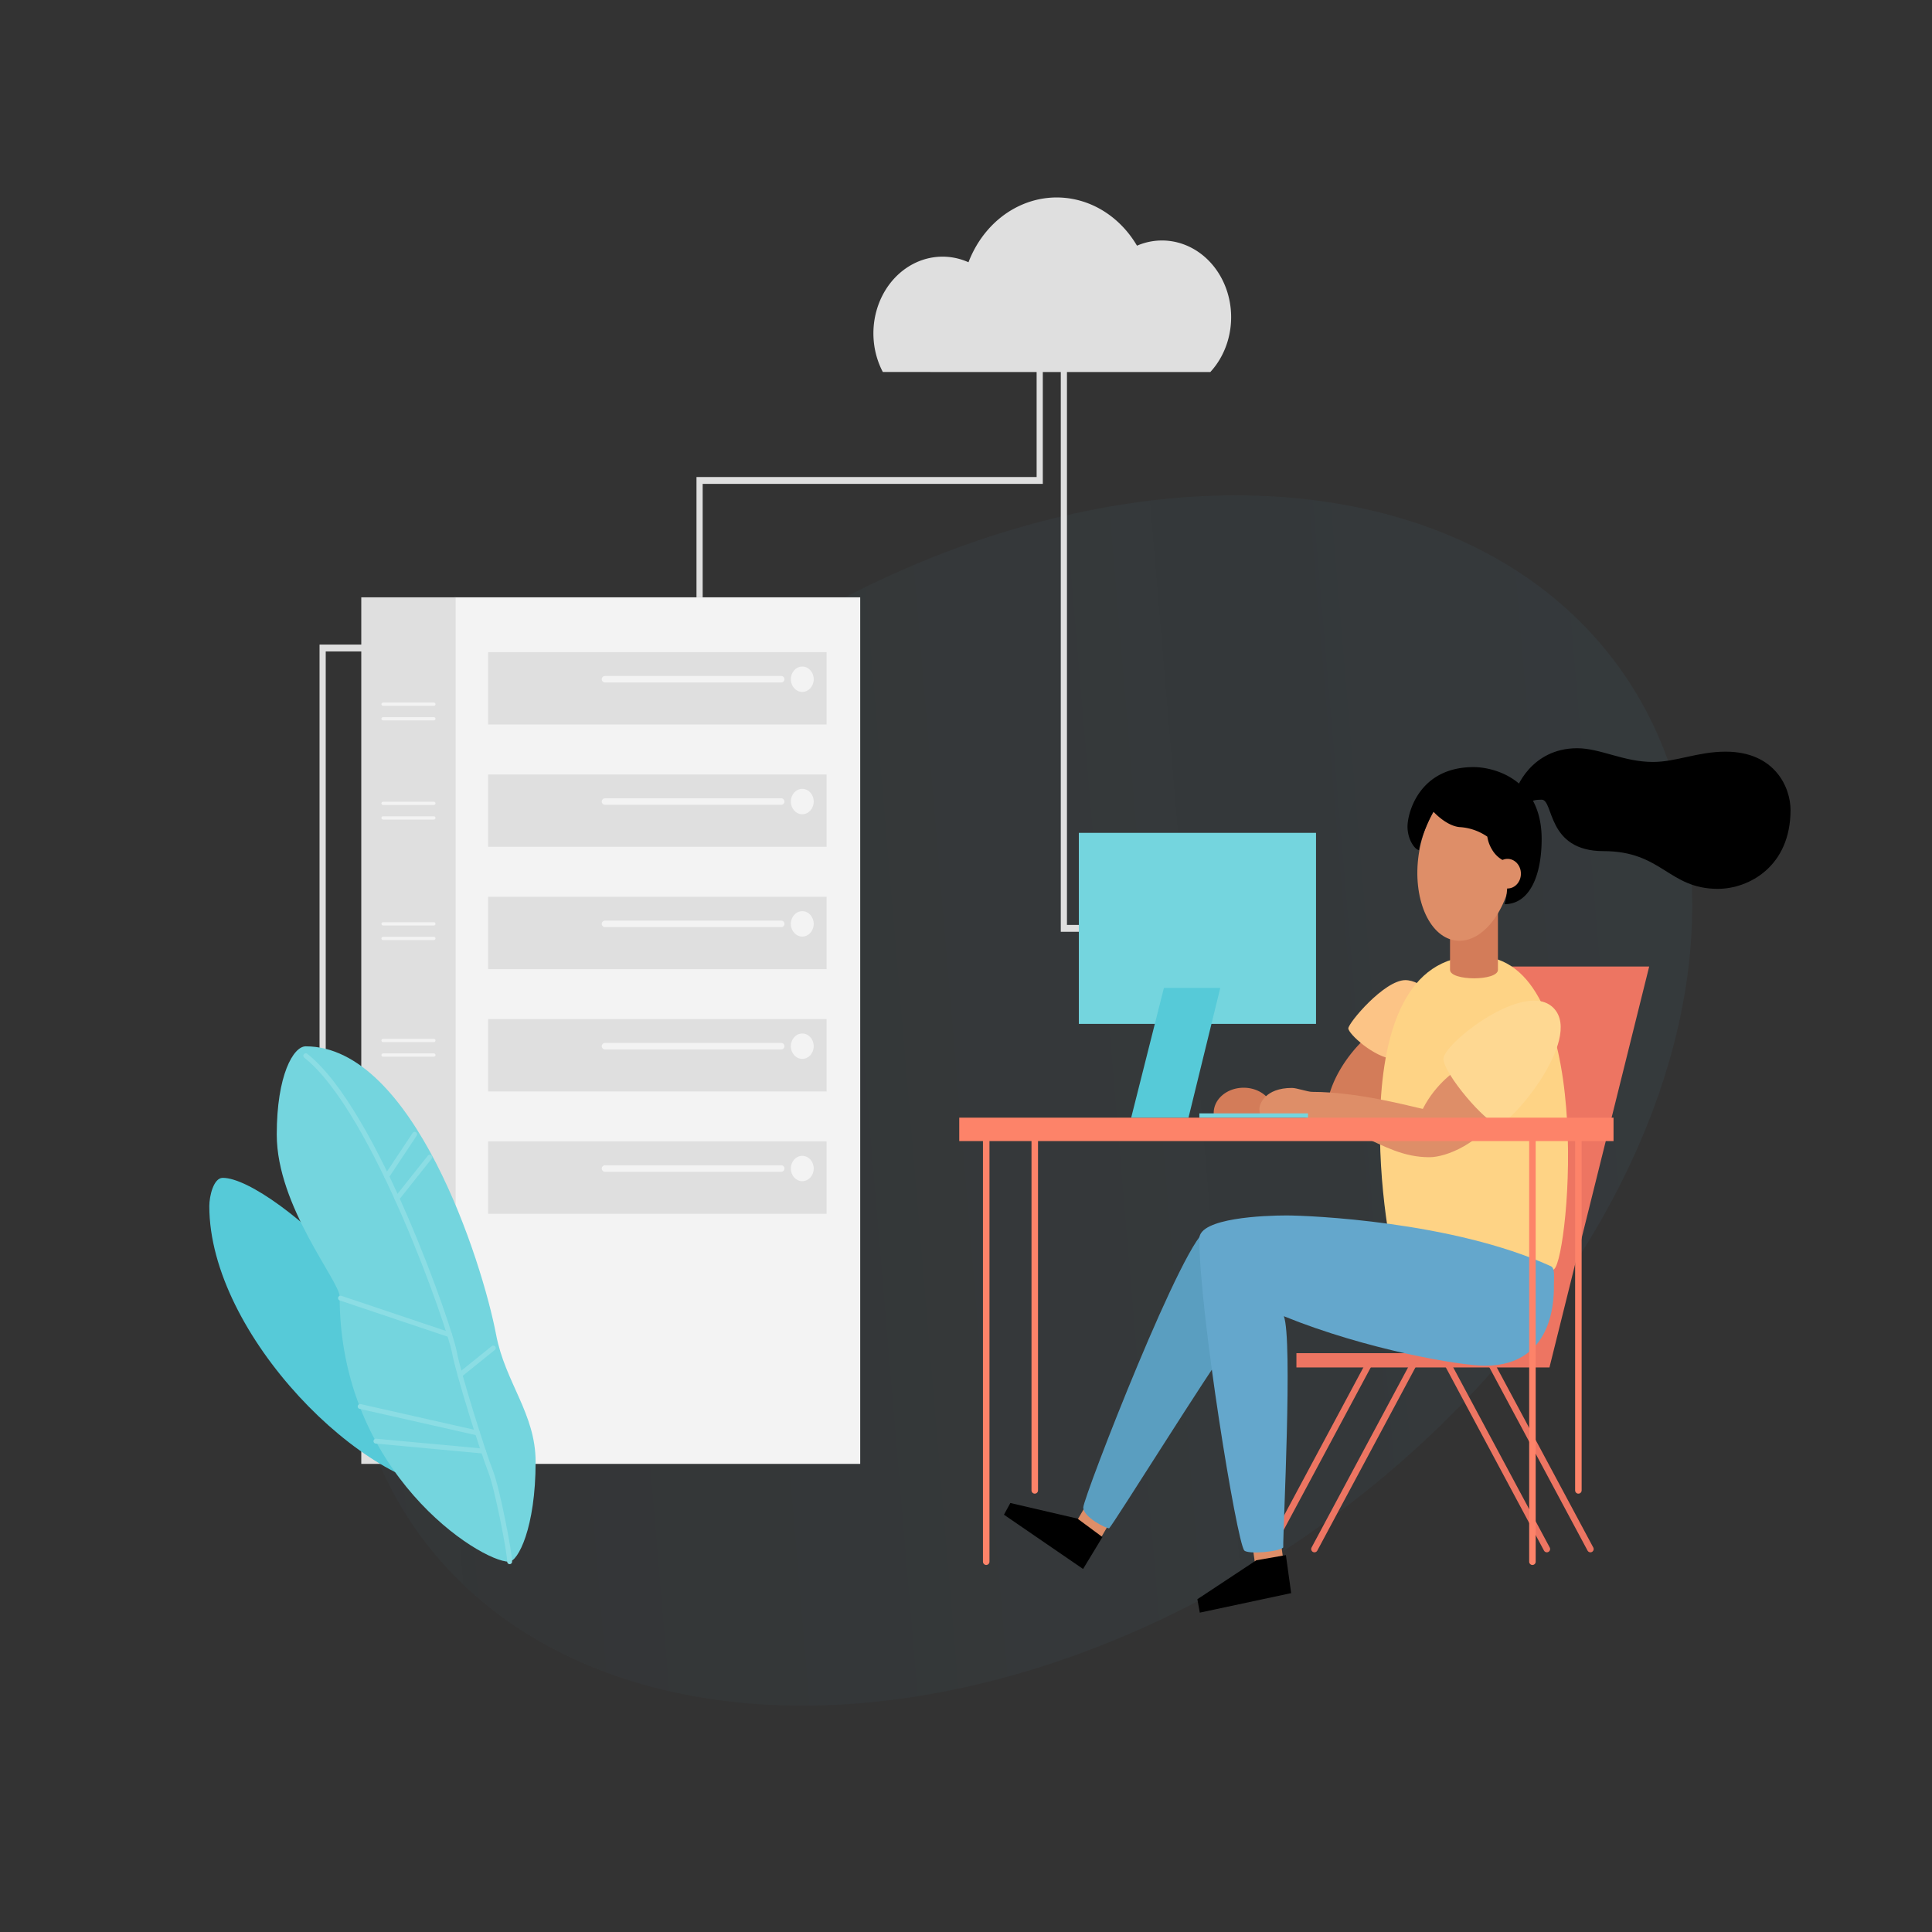 <?xml version="1.0" encoding="UTF-8" standalone="no"?>
<svg
   xmlns:dc="http://purl.org/dc/elements/1.1/"
   xmlns:cc="http://creativecommons.org/ns#"
   xmlns:rdf="http://www.w3.org/1999/02/22-rdf-syntax-ns#"
   xmlns:svg="http://www.w3.org/2000/svg"
   xmlns="http://www.w3.org/2000/svg"
   xmlns:xlink="http://www.w3.org/1999/xlink"
   xmlns:sodipodi="http://sodipodi.sourceforge.net/DTD/sodipodi-0.dtd"
   xmlns:inkscape="http://www.inkscape.org/namespaces/inkscape"
   id="Vector"
   viewBox="0 0 1200 1200"
   version="1.1"
   sodipodi:docname="drawkit-server-woman-colour.svg"
   inkscape:version="0.92.2 5c3e80d, 2017-08-06">
  <rect x="0" y="0" width="1200" height="1200" fill="#333333" stroke="none"/>
  <sodipodi:namedview
     pagecolor="#ffffff"
     bordercolor="#666666"
     borderopacity="1"
     objecttolerance="10"
     gridtolerance="10"
     guidetolerance="10"
     inkscape:pageopacity="0"
     inkscape:pageshadow="2"
     inkscape:window-width="1920"
     inkscape:window-height="1036"
     id="namedview2415"
     showgrid="false"
     inkscape:zoom="0.55625733"
     inkscape:cx="510.77109"
     inkscape:cy="525.36235"
     inkscape:window-x="0"
     inkscape:window-y="0"
     inkscape:window-maximized="1"
     inkscape:current-layer="layer4" />
  <defs
     id="defs2276">
    <linearGradient
       inkscape:collect="always"
       id="linearGradient5551">
      <stop
         style="stop-color:#54a0c6;stop-opacity:1;"
         offset="0"
         id="stop5547" />
      <stop
         style="stop-color:#54a0c6;stop-opacity:0;"
         offset="1"
         id="stop5549" />
    </linearGradient>
    <style
       id="style2274">.cls-1,.cls-14,.cls-15,.cls-16,.cls-17,.cls-5{fill:none;}.cls-1{stroke:#dfdfdf;stroke-miterlimit:10;}.cls-1,.cls-14,.cls-16,.cls-5{stroke-width:4px;}.cls-2{fill:#f3f3f3;}.cls-3{fill:#dfdfdf;}.cls-4{fill:#56cad8;}.cls-5{stroke:#ed7562;}.cls-14,.cls-15,.cls-16,.cls-17,.cls-5{stroke-linecap:round;stroke-linejoin:round;}.cls-6{fill:#ed7562;}.cls-7{fill:#de8e68;}.cls-8{fill:#d37c59;}.cls-9{fill:#fcc486;}.cls-10{fill:#fed385;}.cls-11{fill:#fed892;}.cls-12{fill:#fd8369;}.cls-13{fill:#74d5de;}.cls-14{stroke:#fd8369;}.cls-15{stroke:#8bdde4;stroke-width:3px;}.cls-16,.cls-17{stroke:#f3f3f3;}.cls-17{stroke-width:2px;}</style>
    <linearGradient
       inkscape:collect="always"
       xlink:href="#linearGradient5551"
       id="linearGradient5553"
       x1="1516.386"
       y1="-611.542"
       x2="-1070.763"
       y2="-1224.271"
       gradientUnits="userSpaceOnUse"
       gradientTransform="matrix(0.543,0,0,0.648,279.639,-315.911)" />
  </defs>
  <title
     id="title2278">Artboard 1</title>
  <g
     inkscape:groupmode="layer"
     id="layer4"
     inkscape:label="Background">
    <ellipse
       style="opacity:0.06;fill:url(#linearGradient5553);fill-opacity:1;stroke:none;stroke-width:2.072;stroke-opacity:1"
       id="path5473"
       transform="matrix(0.98,-0.199,0.114,-0.993,0,0)"
       ry="368.813"
       rx="424.539"
       cy="-837.313"
       cx="743.228" />
  </g>
  <g
     inkscape:groupmode="layer"
     id="layer3"
     inkscape:label="Main">
    <polyline
       style="fill:none;stroke:#dfdfdf;stroke-width:4px;stroke-miterlimit:10"
       class="cls-1"
       points="205.45 483.05 176 483.05 176 722.67"
       id="polyline2280"
       transform="matrix(0.96,0,0,1.065,31.437,-111.965)" />
    <rect
       style="fill:#f3f3f3;stroke-width:1.011"
       class="cls-2"
       x="282.316"
       y="371.009"
       width="251.974"
       height="538.238"
       id="rect2282" />
    <rect
       style="fill:#dfdfdf;stroke-width:1.011"
       class="cls-3"
       x="224.397"
       y="371.009"
       width="58.61"
       height="538.238"
       id="rect2284" />
    <path
       style="fill:#56cad8;stroke-width:1.011"
       class="cls-4"
       d="m 283.91,925.361 c -56.872,0 -153.909,-96.267 -153.909,-176.218 0,-6.081 2.602,-17.562 8.344,-17.562 31.043,-0.053 145.565,102.582 145.565,193.78 z"
       id="path2286"
       inkscape:connector-curvature="0" />
    <polyline
       style="fill:none;stroke:#dfdfdf;stroke-width:4px;stroke-miterlimit:10"
       class="cls-1"
       points="655.57 316.71 655.57 646.56 674.5 646.56"
       id="polyline2288"
       transform="matrix(0.96,0,0,1.065,31.437,-111.965)" />
    <line
       style="fill:none;stroke:#ed7562;stroke-width:4.045px;stroke-linecap:round;stroke-linejoin:round"
       class="cls-5"
       x1="960.779"
       y1="962.147"
       x2="898.386"
       y2="845.698"
       id="line2290" />
    <line
       style="fill:none;stroke:#ed7562;stroke-width:4.045px;stroke-linecap:round;stroke-linejoin:round"
       class="cls-5"
       x1="987.838"
       y1="962.147"
       x2="925.444"
       y2="845.698"
       id="line2292" />
    <line
       style="fill:none;stroke:#ed7562;stroke-width:4.045px;stroke-linecap:round;stroke-linejoin:round"
       class="cls-5"
       x1="788.665"
       y1="962.147"
       x2="851.049"
       y2="845.698"
       id="line2294" />
    <path
       style="fill:#ed7562;stroke-width:1.011"
       class="cls-6"
       d="m 932.098,600.318 h 92.246 L 962.393,849.351 H 805.228 v -8.872 h 116.558 z"
       id="path2296"
       inkscape:connector-curvature="0" />
    <rect
       style="fill:#de8e68;stroke-width:1.011"
       class="cls-7"
       x="637.498"
       y="1074.957"
       width="17.744"
       height="17.502"
       transform="matrix(0.985,-0.17,0.139,0.99,0,0)"
       id="rect2298" />
    <rect
       style="fill:#de8e68;stroke-width:1.014"
       class="cls-7"
       x="1059.765"
       y="361.666"
       width="18.291"
       height="17.047"
       transform="matrix(0.811,0.584,-0.505,0.863,0,0)"
       id="rect2300" />
    <path
       class="cls-4"
       d="m 750.219,763.755 c -12.915,0 -77.372,166.451 -77.372,172.533 0,6.081 13.99,12.983 16.054,12.983 3.217,-3.312 64.919,-102.242 71.342,-109.143 6.424,-6.901 -10.024,-76.372 -10.024,-76.372 z"
       id="path2302"
       style="fill:#5a9ec0;fill-opacity:1;stroke-width:1.011"
       inkscape:connector-curvature="0" />
    <path
       style="fill:#d37c59;stroke-width:1.011"
       class="cls-8"
       d="m 852.786,641.523 c -4.244,1.48 -24.965,21.173 -28.585,44.827 -3.687,-0.49 -25.81,-1.512 -35.028,-1.928 -3.015,-5.208 -9.362,-8.818 -16.727,-8.818 -10.264,0 -18.589,6.997 -18.589,15.624 0,0.192 0,0.373 0,0.564 h 37.111 c 0,-0.192 0,-0.373 0,-0.564 a 11.186,12.407 0 0 0 -1.536,-6.198 l 32.243,5.698 38.302,4.42 3.946,-37.105 z"
       id="path2304"
       inkscape:connector-curvature="0" />
    <path
       style="fill:#fcc486;stroke-width:1.011"
       class="cls-9"
       d="m 884.588,615.164 c 0,-2.993 -6.721,-6.39 -11.657,-6.39 -13.174,0 -35.46,26.625 -35.46,29.97 0,3.344 16.045,18.233 28.374,19.128 12.329,0.895 18.743,-42.707 18.743,-42.707 z"
       id="path2306"
       inkscape:connector-curvature="0" />
    <path
       style="fill:#fed385;stroke-width:1.011"
       class="cls-10"
       d="m 917.311,593.821 c 74.463,0 57.448,186.58 48.01,194.461 -9.439,7.881 -92.179,8.605 -97.565,0.724 -5.387,-7.881 -38.811,-195.186 49.556,-195.186 z"
       id="path2308"
       inkscape:connector-curvature="0" />
    <path
       style="fill:#d37c59;stroke-width:1.011"
       class="cls-8"
       d="m 930.399,558.133 h -29.766 v 44.23 c 0,7.018 29.766,7.072 29.766,0 z"
       id="path2310"
       inkscape:connector-curvature="0" />
    <ellipse
       style="fill:#de8e68;stroke-width:1.012"
       class="cls-7"
       cx="-369.78"
       cy="977.377"
       rx="48.399"
       ry="29.504"
       transform="matrix(0.142,-0.99,0.985,0.174,0,0)"
       id="ellipse2312" />
    <path
       style="stroke-width:1.011"
       d="m 979.628,464.741 c 14.403,0 28.806,8.52 47.05,8.52 14.403,0 27.846,-6.39 45.129,-6.39 30.726,0 40.328,22.365 40.328,36.211 0,35.146 -25.925,48.991 -45.129,48.991 -30.726,0 -34.567,-23.43 -71.054,-23.43 -35.527,0 -30.726,-31.951 -38.408,-31.951 -3.841,0 -6.241,0.533 -7.682,2.13 -1.44,1.598 -8.642,-4.26 -8.642,-6.39 0,-2.13 9.602,-27.69 38.408,-27.69 z"
       id="path2314"
       inkscape:connector-curvature="0" />
    <path
       style="stroke-width:1.011"
       d="m 915.295,476.456 c -33.962,0 -41.067,28.66 -41.067,36.935 0,8.275 4.715,14.41 7.125,14.612 1.498,-9.894 8.642,-23.548 8.978,-23.856 1.92,2.13 9.035,8.967 16.323,9.585 a 36.19,40.14 0 0 1 17.139,5.921 18.33,20.331 0 0 0 2.746,7.711 16.688,18.51 0 0 0 8.431,7.615 20.779,23.047 0 0 1 1.45,7.455 c 0,11.374 -0.96,15.975 -1.92,19.17 15.651,0 23.045,-17.882 23.045,-40.471 0,-37.19 -29.67,-44.677 -42.249,-44.677 z"
       id="path2316"
       inkscape:connector-curvature="0" />
    <ellipse
       style="fill:#de8e68;stroke-width:1.011"
       class="cls-7"
       cx="936.371"
       cy="542.658"
       id="circle2318"
       rx="8.296"
       ry="9.202" />
    <path
       style="fill:#de8e68;stroke-width:1.011"
       class="cls-7"
       d="m 908.574,662.696 c -3.351,0.895 -16.784,10.128 -24.84,26.061 -7.922,-1.64 -40.146,-10.576 -68.75,-10.576 -2.689,0 -9.669,-2.45 -12.482,-2.45 -16.775,0 -20.279,10.054 -20.279,13.025 0,2.971 0.576,3.057 1.095,3.057 57.612,0 72.101,26.956 104.507,26.956 10.485,0 32.099,-8.424 45.129,-30.002 -4.571,-17.189 -24.379,-26.072 -24.379,-26.072 z"
       id="path2320"
       inkscape:connector-curvature="0" />
    <path
       style="fill:#fed892;stroke-width:1.011"
       class="cls-11"
       d="m 965.206,626.379 c 17.994,19.373 -27.51,72.996 -34.807,72.208 -7.297,-0.788 -33.607,-31.514 -33.856,-40.854 -0.25,-9.34 51.274,-50.088 68.663,-31.354 z"
       id="path2322"
       inkscape:connector-curvature="0" />
    <rect
       style="fill:#fd8369;stroke-width:1.011"
       class="cls-12"
       x="595.81"
       y="694.199"
       width="406.383"
       height="14.548"
       id="rect2324" />
    <path
       class="cls-13"
       d="m 965.158,797.559 c 0,-4.58 0.72,-9.883 -1.853,-11.066 -61.088,-27.935 -150.52,-31.556 -164.299,-31.556 -13.779,0 -54.069,1.555 -54.069,14.346 0,46.2 23.208,188.433 27.922,193.748 2.237,2.503 21.748,0.831 24.178,-1.874 -0.163,-11.715 5.972,-129.389 0.374,-143.639 51.342,20.874 109.645,30.758 125.008,30.758 44.524,-0.053 42.738,-45.285 42.738,-50.716 z"
       id="path2326"
       style="fill:#64a7cc;fill-opacity:1;stroke-width:1.011"
       inkscape:connector-curvature="0" />
    <polygon
       points="680.52,1001.56 664.38,990.8 620.94,981.7 616.81,988.52 668,1020.17 "
       id="polygon2328"
       transform="matrix(0.96,0,0,1.065,31.437,-111.965)" />
    <polygon
       points="799.23,1012.08 780.08,1015.09 741.95,1037.81 743.53,1045.64 802.63,1034.26 "
       id="polygon2330"
       transform="matrix(0.96,0,0,1.065,31.437,-111.965)" />
    <line
       style="fill:none;stroke:#fd8369;stroke-width:4.045px;stroke-linecap:round;stroke-linejoin:round"
       class="cls-14"
       x1="980.358"
       y1="925.712"
       x2="980.358"
       y2="704.679"
       id="line2332" />
    <line
       style="fill:none;stroke:#fd8369;stroke-width:4.045px;stroke-linecap:round;stroke-linejoin:round"
       class="cls-14"
       x1="642.706"
       y1="925.712"
       x2="642.706"
       y2="704.679"
       id="line2334" />
    <line
       style="fill:none;stroke:#fd8369;stroke-width:4.045px;stroke-linecap:round;stroke-linejoin:round"
       class="cls-14"
       x1="951.821"
       y1="970.006"
       x2="951.821"
       y2="704.679"
       id="line2336" />
    <line
       style="fill:none;stroke:#fd8369;stroke-width:4.045px;stroke-linecap:round;stroke-linejoin:round"
       class="cls-14"
       x1="612.556"
       y1="970.006"
       x2="612.556"
       y2="704.679"
       id="line2338" />
    <line
       style="fill:none;stroke:#ed7562;stroke-width:4.045px;stroke-linecap:round;stroke-linejoin:round"
       class="cls-5"
       x1="816.424"
       y1="962.147"
       x2="878.808"
       y2="845.698"
       id="line2340" />
    <rect
       style="fill:#74d5de;stroke-width:1.011"
       class="cls-13"
       x="744.938"
       y="691.526"
       width="67.473"
       height="2.673"
       id="rect2342" />
    <rect
       style="fill:#74d5de;stroke-width:1.011"
       class="cls-13"
       x="670.09"
       y="517.3"
       width="147.313"
       height="118.654"
       id="rect2344" />
    <polygon
       style="fill:#56cad8"
       class="cls-4"
       points="699.13,756.95 736.22,756.95 756.76,681.31 720.29,681.31 "
       id="polygon2346"
       transform="matrix(0.96,0,0,1.065,31.437,-111.965)" />
    <path
       style="fill:#dfdfdf;stroke-width:1.011"
       class="cls-3"
       d="M 751.764,231.066 A 42.949,47.638 0 0 0 706.203,152.595 59.532,66.031 0 0 0 601.542,162.894 42.949,47.638 0 0 0 548.338,231.055 Z"
       id="path2348"
       inkscape:connector-curvature="0" />
    <polyline
       style="fill:none;stroke:#dfdfdf;stroke-width:4px;stroke-miterlimit:10"
       class="cls-1"
       points="639.95 313.62 639.95 385.34 419.88 385.34 419.88 453.49"
       id="polyline2350"
       transform="matrix(0.96,0,0,1.065,31.437,-111.965)" />
    <path
       style="fill:#74d5de;stroke-width:1.011"
       class="cls-13"
       d="m 316.115,970.006 c 5.617,0 16.563,-21.109 16.563,-62.048 0,-29.938 -18.916,-49.3 -24.533,-78.96 -8.642,-45.487 -51.438,-179.104 -118.257,-179.104 -7.682,0 -17.994,17.903 -17.994,54.784 0,44.731 39.061,91.048 39.061,100.655 0.038,109.686 87.253,164.673 105.16,164.673 z"
       id="path2352"
       inkscape:connector-curvature="0" />
    <path
       style="fill:none;stroke:#8bdde4;stroke-width:3.034px;stroke-linecap:round;stroke-linejoin:round"
       class="cls-15"
       d="m 316.547,970.006 c 0,-5.996 -7.816,-46.222 -11.878,-56.275 -4.062,-10.054 -20.01,-60.333 -22.507,-74.21 -2.497,-13.877 -48.768,-149.443 -92.227,-183.779"
       id="path2354"
       inkscape:connector-curvature="0" />
    <line
       style="fill:none;stroke:#8bdde4;stroke-width:3.034px;stroke-linecap:round;stroke-linejoin:round"
       class="cls-15"
       x1="296.604"
       y1="890.056"
       x2="223.706"
       y2="873.591"
       id="line2356" />
    <line
       style="fill:none;stroke:#8bdde4;stroke-width:3.034px;stroke-linecap:round;stroke-linejoin:round"
       class="cls-15"
       x1="300.272"
       y1="901.292"
       x2="233.51"
       y2="895.125"
       id="line2358" />
    <line
       style="fill:none;stroke:#8bdde4;stroke-width:3.034px;stroke-linecap:round;stroke-linejoin:round"
       class="cls-15"
       x1="279.263"
       y1="829.041"
       x2="211.502"
       y2="806.292"
       id="line2360" />
    <line
       style="fill:none;stroke:#8bdde4;stroke-width:3.034px;stroke-linecap:round;stroke-linejoin:round"
       class="cls-15"
       x1="285.715"
       y1="853.952"
       x2="306.398"
       y2="837.273"
       id="line2362" />
    <line
       style="fill:none;stroke:#8bdde4;stroke-width:3.034px;stroke-linecap:round;stroke-linejoin:round"
       class="cls-15"
       x1="246.559"
       y1="744.372"
       x2="266.991"
       y2="718.673"
       id="line2364" />
    <line
       style="fill:none;stroke:#8bdde4;stroke-width:3.034px;stroke-linecap:round;stroke-linejoin:round"
       class="cls-15"
       x1="240.173"
       y1="730.687"
       x2="257.562"
       y2="704.519"
       id="line2366" />
    <rect
       style="fill:#dfdfdf;stroke-width:1.011"
       class="cls-3"
       x="303.191"
       y="405.058"
       width="210.215"
       height="44.944"
       id="rect2368" />
    <ellipse
       style="fill:#f3f3f3;stroke-width:1.011"
       class="cls-2"
       cx="498.312"
       cy="421.885"
       id="circle2370"
       rx="7.105"
       ry="7.881" />
    <line
       style="fill:none;stroke:#f3f3f3;stroke-width:4.045px;stroke-linecap:round;stroke-linejoin:round"
       class="cls-16"
       x1="375.781"
       y1="421.885"
       x2="485.224"
       y2="421.885"
       id="line2372" />
    <rect
       style="fill:#dfdfdf;stroke-width:1.011"
       class="cls-3"
       x="303.191"
       y="481.036"
       width="210.215"
       height="44.944"
       id="rect2374" />
    <ellipse
       style="fill:#f3f3f3;stroke-width:1.011"
       class="cls-2"
       cx="498.312"
       cy="497.863"
       id="circle2376"
       rx="7.105"
       ry="7.881" />
    <line
       style="fill:none;stroke:#f3f3f3;stroke-width:4.045px;stroke-linecap:round;stroke-linejoin:round"
       class="cls-16"
       x1="375.781"
       y1="497.863"
       x2="485.224"
       y2="497.863"
       id="line2378" />
    <rect
       style="fill:#dfdfdf;stroke-width:1.011"
       class="cls-3"
       x="303.191"
       y="557.004"
       width="210.215"
       height="44.944"
       id="rect2380" />
    <ellipse
       style="fill:#f3f3f3;stroke-width:1.011"
       class="cls-2"
       cx="498.312"
       cy="573.831"
       id="circle2382"
       rx="7.105"
       ry="7.881" />
    <line
       style="fill:none;stroke:#f3f3f3;stroke-width:4.045px;stroke-linecap:round;stroke-linejoin:round"
       class="cls-16"
       x1="375.781"
       y1="573.831"
       x2="485.224"
       y2="573.831"
       id="line2384" />
    <rect
       style="fill:#dfdfdf;stroke-width:1.011"
       class="cls-3"
       x="303.191"
       y="632.982"
       width="210.215"
       height="44.944"
       id="rect2386" />
    <ellipse
       style="fill:#f3f3f3;stroke-width:1.011"
       class="cls-2"
       cx="498.312"
       cy="649.809"
       id="circle2388"
       rx="7.105"
       ry="7.881" />
    <line
       style="fill:none;stroke:#f3f3f3;stroke-width:4.045px;stroke-linecap:round;stroke-linejoin:round"
       class="cls-16"
       x1="375.781"
       y1="649.809"
       x2="485.224"
       y2="649.809"
       id="line2390" />
    <rect
       style="fill:#dfdfdf;stroke-width:1.011"
       class="cls-3"
       x="303.191"
       y="708.95"
       width="210.215"
       height="44.944"
       id="rect2392" />
    <ellipse
       style="fill:#f3f3f3;stroke-width:1.011"
       class="cls-2"
       cx="498.312"
       cy="725.787"
       id="circle2394"
       rx="7.105"
       ry="7.881" />
    <line
       style="fill:none;stroke:#f3f3f3;stroke-width:4.045px;stroke-linecap:round;stroke-linejoin:round"
       class="cls-16"
       x1="375.781"
       y1="725.787"
       x2="485.224"
       y2="725.787"
       id="line2396" />
    <line
       style="fill:none;stroke:#f3f3f3;stroke-width:2.022px;stroke-linecap:round;stroke-linejoin:round"
       class="cls-17"
       x1="237.936"
       y1="437.392"
       x2="269.469"
       y2="437.392"
       id="line2398" />
    <line
       style="fill:none;stroke:#f3f3f3;stroke-width:2.022px;stroke-linecap:round;stroke-linejoin:round"
       class="cls-17"
       x1="237.936"
       y1="446.444"
       x2="269.469"
       y2="446.444"
       id="line2400" />
    <line
       style="fill:none;stroke:#f3f3f3;stroke-width:2.022px;stroke-linecap:round;stroke-linejoin:round"
       class="cls-17"
       x1="237.936"
       y1="498.982"
       x2="269.469"
       y2="498.982"
       id="line2402" />
    <line
       style="fill:none;stroke:#f3f3f3;stroke-width:2.022px;stroke-linecap:round;stroke-linejoin:round"
       class="cls-17"
       x1="237.936"
       y1="508.034"
       x2="269.469"
       y2="508.034"
       id="line2404" />
    <line
       style="fill:none;stroke:#f3f3f3;stroke-width:2.022px;stroke-linecap:round;stroke-linejoin:round"
       class="cls-17"
       x1="237.936"
       y1="573.831"
       x2="269.469"
       y2="573.831"
       id="line2406" />
    <line
       style="fill:none;stroke:#f3f3f3;stroke-width:2.022px;stroke-linecap:round;stroke-linejoin:round"
       class="cls-17"
       x1="237.936"
       y1="582.894"
       x2="269.469"
       y2="582.894"
       id="line2408" />
    <line
       style="fill:none;stroke:#f3f3f3;stroke-width:2.022px;stroke-linecap:round;stroke-linejoin:round"
       class="cls-17"
       x1="237.936"
       y1="646.252"
       x2="269.469"
       y2="646.252"
       id="line2410" />
    <line
       style="fill:none;stroke:#f3f3f3;stroke-width:2.022px;stroke-linecap:round;stroke-linejoin:round"
       class="cls-17"
       x1="237.936"
       y1="655.315"
       x2="269.469"
       y2="655.315"
       id="line2412" />
  </g>
</svg>
